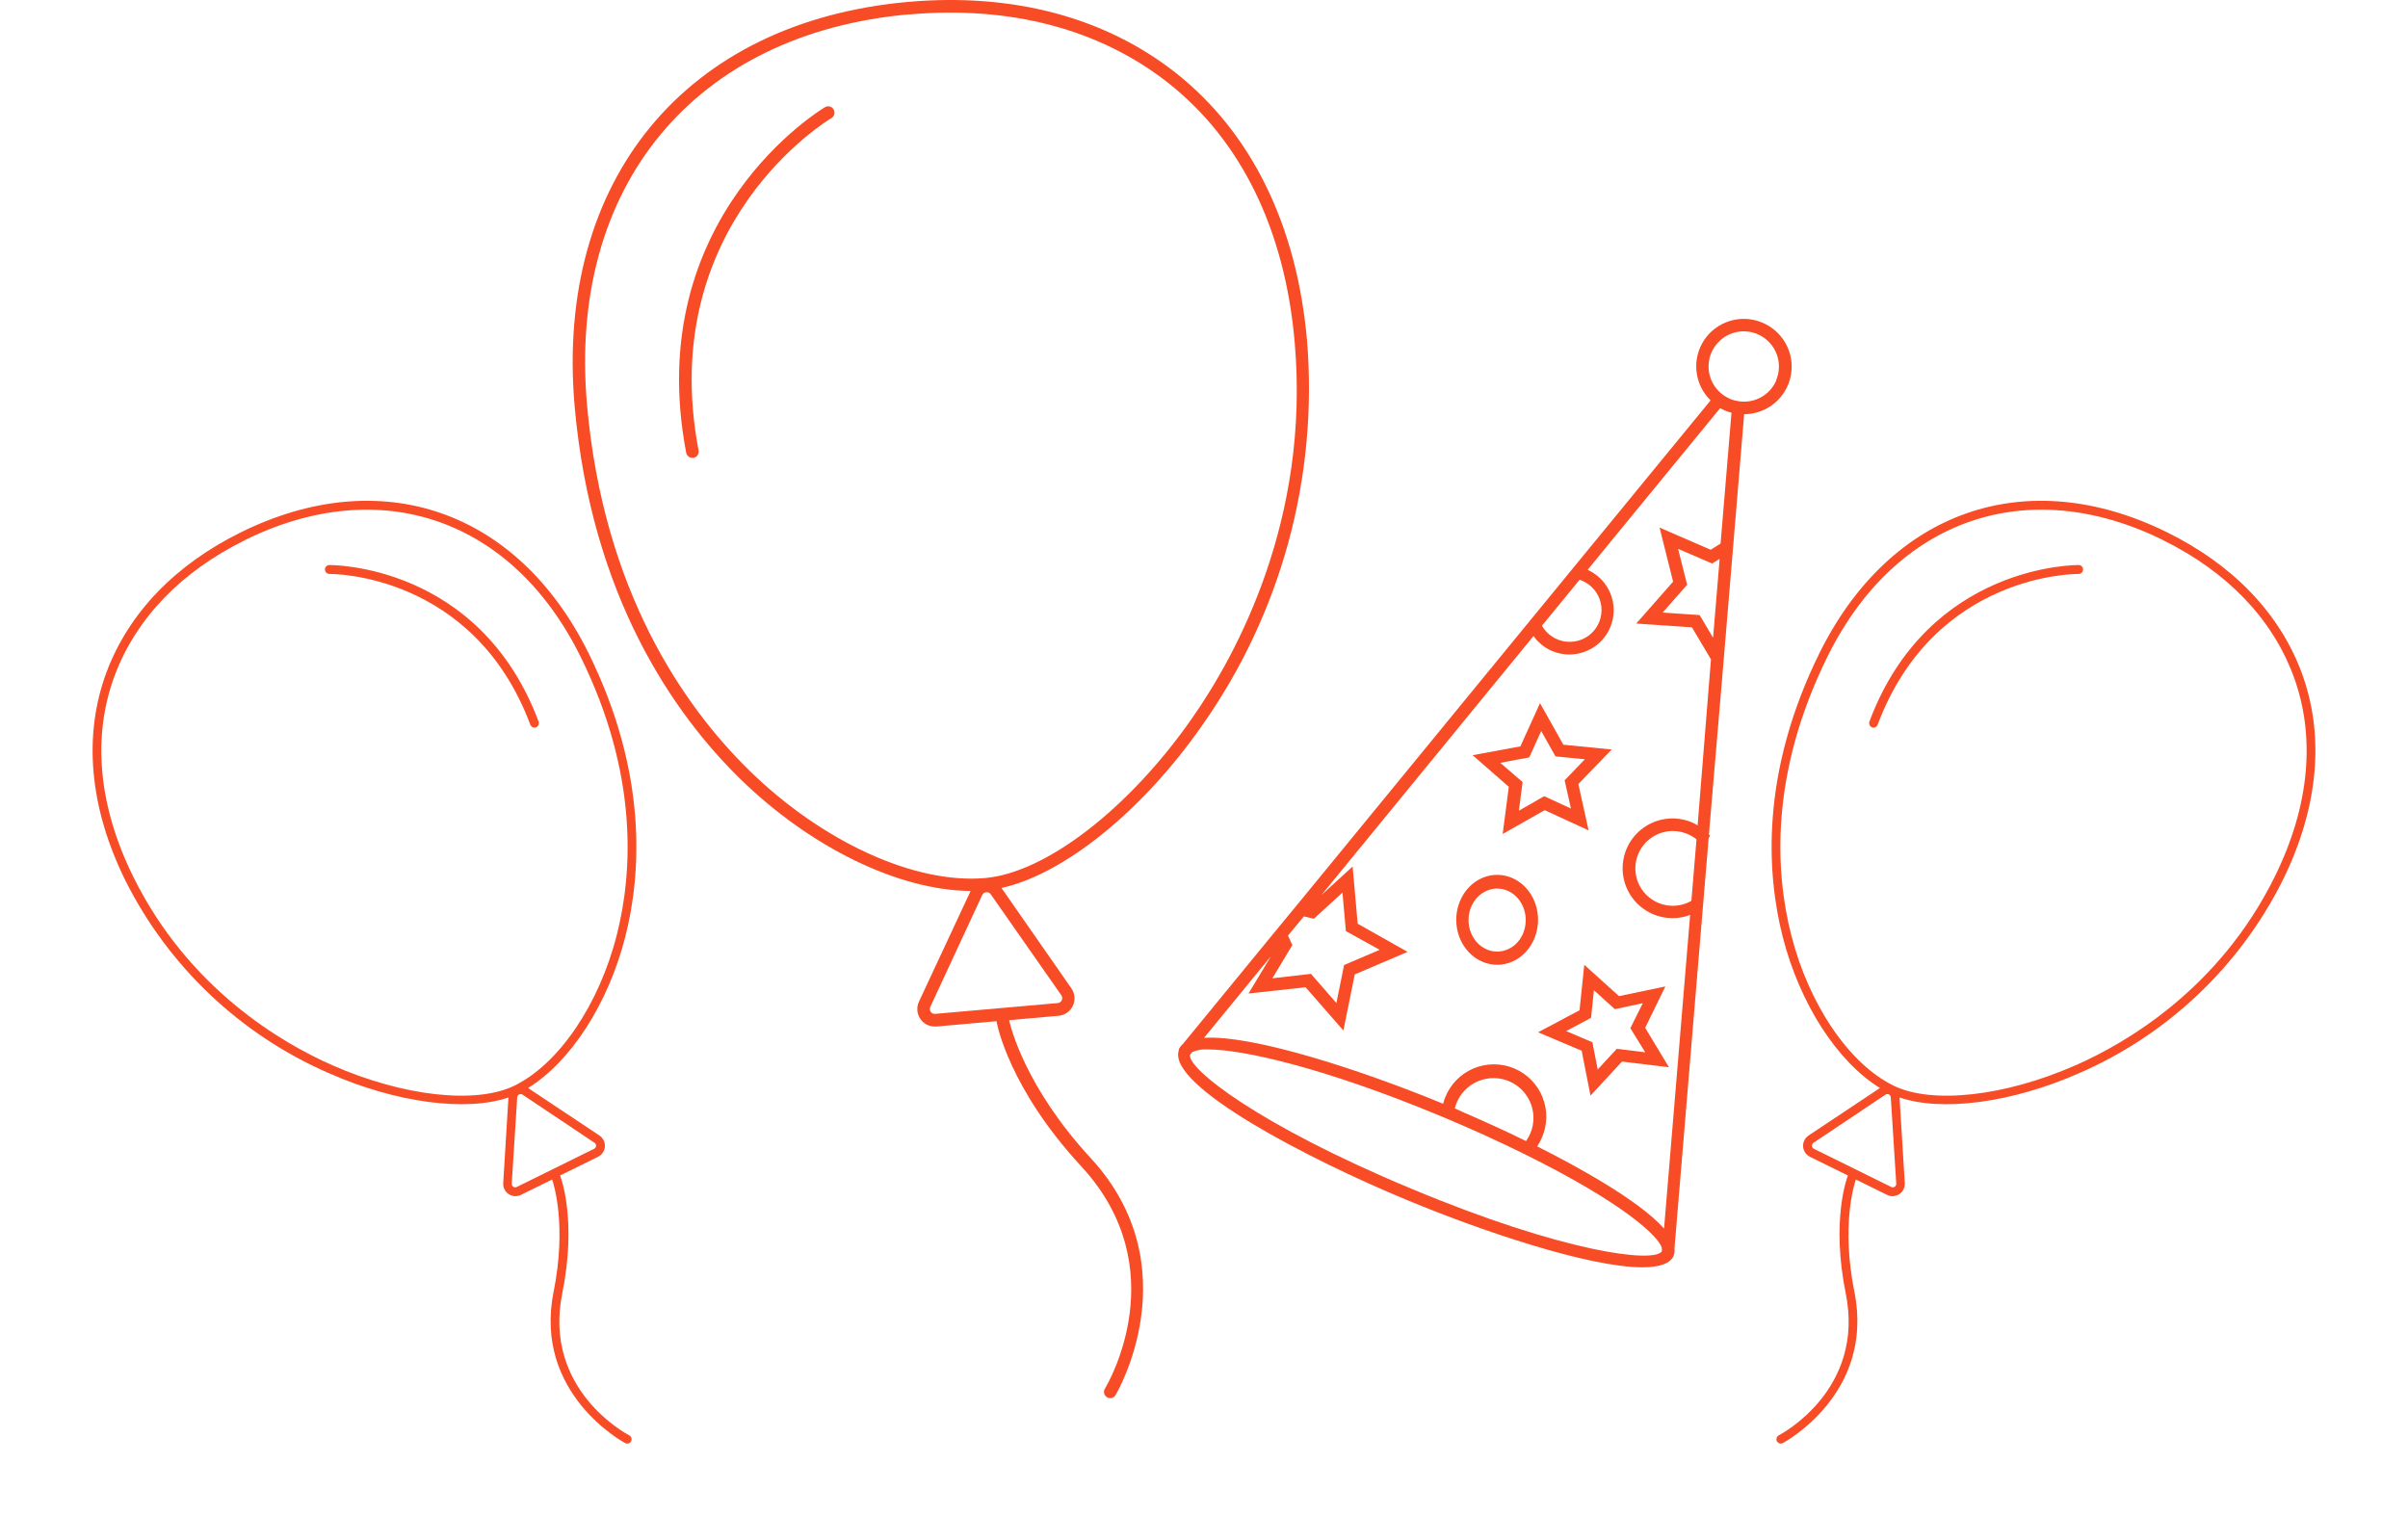 <svg width="286" height="180" viewBox="0 0 286 180" fill="none" xmlns="http://www.w3.org/2000/svg">
<path d="M87.939 92.54C96.298 100.692 106.784 105.776 115.282 105.827L109.149 118.966C108.999 119.283 108.932 119.632 108.953 119.981C108.974 120.331 109.083 120.669 109.27 120.965C109.456 121.261 109.714 121.504 110.02 121.673C110.326 121.842 110.669 121.931 111.018 121.931H111.203L118.364 121.293C118.364 121.293 118.364 121.293 118.364 121.345C118.416 121.664 119.842 129.267 128.437 138.552C139.625 150.684 131.585 164.371 131.23 164.942C131.179 165.025 131.145 165.118 131.13 165.215C131.115 165.312 131.12 165.41 131.143 165.505C131.166 165.601 131.208 165.69 131.266 165.769C131.324 165.848 131.397 165.914 131.481 165.964C131.649 166.065 131.85 166.095 132.039 166.048C132.229 166.001 132.392 165.88 132.494 165.712C132.59 165.564 141.48 150.506 129.538 137.552C121.749 129.104 120.034 121.99 119.857 121.175L125.769 120.649C126.127 120.611 126.469 120.48 126.761 120.269C127.053 120.058 127.285 119.774 127.435 119.445C127.584 119.117 127.645 118.755 127.612 118.395C127.579 118.036 127.453 117.691 127.247 117.395L118.948 105.472C126.338 103.849 135.679 96.357 142.788 86.152C152.155 72.863 156.563 56.693 155.24 40.474C154.035 26.705 148.589 15.685 139.588 8.608C131.193 2.027 120.226 -0.87 107.87 0.227C81.451 2.561 65.932 21.377 68.245 48.195C70.241 70.857 80.054 84.826 87.939 92.54ZM126.109 118.803C126.066 118.898 125.999 118.979 125.915 119.039C125.83 119.099 125.731 119.135 125.628 119.144L111.078 120.426C110.975 120.437 110.872 120.42 110.778 120.377C110.685 120.334 110.604 120.266 110.545 120.182C110.485 120.098 110.448 119.999 110.439 119.896C110.43 119.793 110.449 119.689 110.494 119.596L116.657 106.316C116.698 106.221 116.764 106.138 116.849 106.078C116.934 106.018 117.034 105.982 117.137 105.976H117.189C117.283 105.973 117.376 105.994 117.46 106.036C117.544 106.079 117.616 106.142 117.669 106.22L126.057 118.218C126.118 118.302 126.155 118.4 126.164 118.503C126.173 118.607 126.154 118.71 126.109 118.803ZM108.003 1.716C119.975 0.656 130.58 3.45 138.679 9.794C147.377 16.611 152.602 27.268 153.769 40.622C155.617 61.645 146.926 77.675 141.576 85.322C134.112 96.031 124.239 103.656 117.012 104.293C108.668 105.034 97.665 100.01 88.974 91.495C81.266 83.936 71.674 70.279 69.716 48.032C67.447 22.14 82.471 3.954 108.003 1.701V1.716Z" fill="#F74C25"/>
<path d="M98.738 14.038C98.91 13.938 99.035 13.773 99.087 13.579C99.138 13.385 99.112 13.179 99.013 13.005C98.964 12.918 98.899 12.843 98.822 12.782C98.744 12.722 98.656 12.677 98.561 12.651C98.37 12.599 98.167 12.626 97.996 12.726C97.773 12.854 76.158 25.718 81.498 53.769C81.532 53.943 81.624 54.1 81.76 54.212C81.896 54.324 82.066 54.383 82.241 54.38C82.288 54.387 82.335 54.387 82.382 54.38C82.575 54.341 82.745 54.227 82.855 54.062C82.965 53.896 83.006 53.693 82.969 53.498C77.829 26.517 98.516 14.158 98.738 14.038Z" fill="#F74C25"/>
<path d="M74.26 111.299C72.224 119.233 67.793 126.104 62.718 129.233L71.19 134.874C71.395 135.009 71.563 135.193 71.678 135.411C71.793 135.628 71.851 135.87 71.847 136.116C71.843 136.361 71.777 136.601 71.656 136.814C71.534 137.027 71.361 137.205 71.151 137.332L71.04 137.4L66.515 139.628C66.515 139.628 66.515 139.628 66.534 139.66C66.619 139.869 68.539 144.948 66.776 153.648C64.496 164.999 74.312 170.273 74.733 170.486C74.794 170.518 74.848 170.561 74.892 170.613C74.937 170.666 74.97 170.727 74.991 170.792C75.012 170.858 75.019 170.927 75.013 170.995C75.007 171.064 74.987 171.13 74.956 171.191C74.892 171.312 74.782 171.403 74.651 171.444C74.52 171.485 74.379 171.472 74.257 171.409C74.145 171.355 63.319 165.569 65.751 153.449C67.337 145.545 65.768 140.655 65.577 140.102L61.841 141.942C61.612 142.049 61.359 142.096 61.107 142.076C60.855 142.056 60.612 141.97 60.403 141.828C60.193 141.685 60.025 141.49 59.913 141.263C59.802 141.035 59.751 140.783 59.767 140.53L60.39 130.356C55.368 132.078 47.033 130.992 39.047 127.466C28.581 122.915 20.037 114.828 14.91 104.622C10.607 95.929 9.85 87.337 12.663 79.813C15.294 72.807 20.811 67.072 28.619 63.224C45.309 54.991 61.479 60.613 69.881 77.534C76.956 91.847 76.171 103.799 74.26 111.299ZM60.963 140.959C61.023 141 61.093 141.025 61.166 141.03C61.238 141.035 61.311 141.021 61.376 140.989L70.567 136.452C70.632 136.421 70.688 136.373 70.728 136.313C70.768 136.253 70.792 136.184 70.796 136.111C70.802 136.039 70.788 135.966 70.756 135.901C70.724 135.836 70.675 135.781 70.614 135.742L62.072 130.028C62.013 129.985 61.943 129.96 61.87 129.955C61.797 129.949 61.724 129.965 61.66 129.998L61.629 130.017C61.571 130.05 61.523 130.096 61.488 130.153C61.453 130.209 61.434 130.273 61.43 130.339L60.781 140.59C60.775 140.662 60.789 140.735 60.821 140.8C60.853 140.865 60.902 140.92 60.963 140.959ZM29.082 64.166C21.519 67.895 16.181 73.436 13.641 80.192C10.915 87.451 11.672 95.744 15.846 104.175C22.412 117.452 33.472 123.893 39.471 126.527C47.854 130.225 56.556 131.197 61.121 128.944C66.393 126.346 71.156 119.323 73.258 111.05C75.12 103.708 75.886 92.023 68.94 77.972C60.85 61.623 45.206 56.198 29.077 64.157L29.082 64.166Z" fill="#F74C25"/>
<path d="M39.134 68.175C38.995 68.177 38.859 68.124 38.758 68.026C38.656 67.929 38.596 67.796 38.592 67.656C38.59 67.586 38.601 67.517 38.626 67.452C38.65 67.388 38.687 67.329 38.734 67.279C38.829 67.178 38.961 67.12 39.1 67.117C39.281 67.113 56.934 66.944 63.97 85.708C64.014 85.824 64.016 85.952 63.975 86.069C63.934 86.185 63.854 86.283 63.748 86.345C63.722 86.366 63.694 86.383 63.663 86.396C63.534 86.443 63.39 86.437 63.264 86.378C63.137 86.319 63.039 86.212 62.989 86.081C56.224 68.033 39.312 68.166 39.134 68.175Z" fill="#F74C25"/>
<path d="M211.74 111.299C213.776 119.233 218.207 126.104 223.282 129.233L214.81 134.874C214.605 135.009 214.437 135.193 214.322 135.411C214.207 135.628 214.149 135.87 214.153 136.116C214.157 136.361 214.223 136.601 214.344 136.814C214.466 137.027 214.64 137.205 214.849 137.332L214.96 137.4L219.485 139.628C219.485 139.628 219.485 139.628 219.466 139.66C219.381 139.869 217.461 144.948 219.224 153.648C221.504 164.999 211.688 170.273 211.267 170.486C211.206 170.518 211.152 170.561 211.108 170.613C211.063 170.666 211.03 170.727 211.009 170.792C210.988 170.858 210.981 170.927 210.987 170.995C210.993 171.064 211.013 171.13 211.045 171.191C211.108 171.312 211.218 171.403 211.349 171.444C211.48 171.485 211.622 171.472 211.743 171.409C211.855 171.355 222.681 165.569 220.249 153.449C218.663 145.545 220.232 140.655 220.423 140.102L224.159 141.942C224.388 142.049 224.641 142.096 224.893 142.076C225.145 142.056 225.388 141.97 225.597 141.828C225.807 141.685 225.975 141.49 226.087 141.263C226.198 141.035 226.249 140.783 226.233 140.53L225.61 130.356C230.632 132.078 238.966 130.992 246.953 127.466C257.419 122.915 265.963 114.828 271.09 104.622C275.393 95.929 276.15 87.337 273.337 79.813C270.706 72.807 265.189 67.072 257.381 63.224C240.691 54.991 224.521 60.613 216.119 77.534C209.044 91.847 209.829 103.799 211.74 111.299ZM225.037 140.959C224.977 141 224.907 141.025 224.834 141.03C224.762 141.035 224.689 141.021 224.624 140.989L215.433 136.452C215.368 136.421 215.312 136.373 215.272 136.313C215.232 136.253 215.208 136.184 215.204 136.111C215.198 136.039 215.212 135.966 215.244 135.901C215.276 135.836 215.325 135.781 215.386 135.742L223.928 130.028C223.987 129.985 224.057 129.96 224.13 129.955C224.203 129.949 224.276 129.965 224.34 129.998L224.371 130.017C224.429 130.05 224.477 130.096 224.512 130.153C224.547 130.209 224.567 130.273 224.57 130.339L225.219 140.59C225.225 140.662 225.211 140.735 225.179 140.8C225.147 140.865 225.098 140.92 225.037 140.959ZM256.917 64.166C264.481 67.895 269.819 73.436 272.359 80.192C275.085 87.451 274.328 95.744 270.154 104.175C263.588 117.452 252.528 123.893 246.529 126.527C238.146 130.225 229.444 131.197 224.879 128.944C219.607 126.346 214.844 119.323 212.742 111.05C210.88 103.708 210.114 92.023 217.06 77.972C225.15 61.623 240.794 56.198 256.923 64.157L256.917 64.166Z" fill="#F74C25"/>
<path d="M246.866 68.175C247.005 68.177 247.141 68.124 247.242 68.026C247.344 67.929 247.403 67.796 247.408 67.656C247.41 67.586 247.399 67.517 247.374 67.452C247.35 67.388 247.313 67.329 247.266 67.279C247.171 67.178 247.039 67.12 246.9 67.117C246.719 67.113 229.066 66.944 222.03 85.708C221.986 85.824 221.984 85.952 222.025 86.069C222.066 86.185 222.146 86.283 222.252 86.345C222.277 86.366 222.306 86.383 222.337 86.396C222.466 86.443 222.61 86.437 222.736 86.378C222.863 86.319 222.961 86.212 223.01 86.081C229.776 68.033 246.688 68.166 246.866 68.175Z" fill="#F74C25"/>
<path d="M209.303 38.32C208.091 37.808 206.738 37.736 205.478 38.115C204.218 38.495 203.13 39.302 202.402 40.397C201.675 41.492 201.353 42.807 201.493 44.114C201.633 45.422 202.226 46.639 203.169 47.556L187.041 67.226L181.692 73.753L154.281 107.21L151.229 110.91L140.472 124.03C140.269 124.198 140.109 124.411 140.005 124.652C140.001 124.667 140.001 124.682 140.005 124.696V124.763C138.612 128.959 155.362 137.677 167.075 142.524C176.062 146.268 188.745 150.531 195.071 150.531C197.005 150.531 198.339 150.124 198.776 149.192C198.772 149.174 198.772 149.157 198.776 149.14C198.881 148.869 198.916 148.577 198.879 148.289L202.272 107.528L202.932 99.602L203.095 99.239L202.969 99.121L204.547 80.502L205.836 65.043L207.155 49.199C208.463 49.195 209.73 48.739 210.74 47.908C211.749 47.076 212.44 45.921 212.693 44.639C212.946 43.357 212.747 42.026 212.129 40.874C211.511 39.722 210.512 38.819 209.303 38.32ZM187.611 68.861L187.878 68.965C188.435 69.195 188.929 69.555 189.319 70.014C189.709 70.474 189.983 71.02 190.119 71.607C190.255 72.194 190.248 72.805 190.1 73.388C189.952 73.972 189.666 74.512 189.267 74.964C188.868 75.415 188.366 75.764 187.804 75.983C187.242 76.201 186.636 76.283 186.037 76.22C185.437 76.157 184.861 75.952 184.356 75.622C183.852 75.292 183.434 74.847 183.137 74.323L187.611 68.861ZM154.859 108.852L156.059 109.126L159.444 106.018L159.852 110.599L163.867 112.819L159.637 114.625L158.726 119.139L155.703 115.675L151.125 116.201L153.488 112.257L152.977 111.124L154.859 108.852ZM167.601 141.184C149.436 133.621 140.968 126.894 141.346 125.274L141.605 124.963C142.198 124.71 142.844 124.603 143.487 124.652C147.532 124.652 157.14 126.754 171.187 132.6L171.631 132.785C174.943 134.176 178.121 135.627 181.084 137.092C192.938 142.96 197.027 146.89 197.383 148.237V148.629C196.479 150.065 185.737 148.77 167.601 141.184ZM172.787 131.653C172.944 131.02 173.23 130.426 173.628 129.908C174.025 129.391 174.525 128.961 175.097 128.645C175.669 128.33 176.299 128.136 176.949 128.075C177.6 128.015 178.255 128.089 178.875 128.294C179.495 128.498 180.067 128.828 180.553 129.263C181.039 129.699 181.431 130.23 181.702 130.823C181.973 131.416 182.119 132.059 182.13 132.711C182.141 133.363 182.017 134.011 181.766 134.613C181.627 134.939 181.453 135.249 181.247 135.538L180.062 134.961L179.373 134.628L177.151 133.599L174.847 132.57L174.054 132.23L172.787 131.653ZM200.887 107.002C200.229 107.379 199.486 107.581 198.728 107.589C197.969 107.597 197.222 107.412 196.556 107.05C195.89 106.688 195.327 106.162 194.922 105.522C194.517 104.882 194.282 104.149 194.24 103.393C194.199 102.637 194.351 101.883 194.684 101.202C195.016 100.521 195.517 99.937 196.14 99.504C196.762 99.072 197.485 98.805 198.239 98.731C198.994 98.656 199.755 98.775 200.45 99.077C200.825 99.231 201.177 99.438 201.495 99.691L200.887 107.002ZM201.628 98.033C201.428 97.922 201.228 97.804 201.013 97.707C200.123 97.32 199.151 97.157 198.182 97.234C197.214 97.31 196.28 97.622 195.461 98.144C194.642 98.665 193.964 99.38 193.486 100.224C193.009 101.069 192.746 102.018 192.722 102.988C192.698 103.958 192.913 104.918 193.347 105.786C193.782 106.653 194.424 107.401 195.215 107.962C196.007 108.524 196.925 108.883 197.888 109.007C198.851 109.131 199.83 109.017 200.739 108.675L197.642 145.928C194.605 142.509 187.004 138.394 182.573 136.167C182.787 135.846 182.97 135.507 183.122 135.153C183.457 134.396 183.638 133.581 183.653 132.753C183.669 131.926 183.519 131.104 183.212 130.335C182.906 129.566 182.448 128.866 181.867 128.277C181.286 127.687 180.593 127.219 179.829 126.9C179.064 126.581 178.244 126.418 177.415 126.42C176.587 126.422 175.767 126.59 175.004 126.912C174.241 127.235 173.551 127.707 172.973 128.3C172.395 128.893 171.941 129.595 171.639 130.365C171.544 130.607 171.465 130.854 171.402 131.105C162.03 127.235 148.932 122.898 143.005 123.276L150.962 113.566L148.287 118.007L155.066 117.267L159.556 122.402L160.904 115.742L167.179 113.063L161.252 109.718L160.652 102.925L156.948 106.314L182.136 75.544C182.695 76.337 183.465 76.957 184.359 77.335C185 77.6 185.687 77.738 186.381 77.742C187.587 77.744 188.756 77.333 189.695 76.578C190.634 75.823 191.285 74.769 191.54 73.592C191.795 72.416 191.638 71.187 191.096 70.112C190.553 69.037 189.658 68.18 188.559 67.684L204.302 48.481C204.5 48.59 204.702 48.688 204.91 48.777C205.149 48.879 205.397 48.961 205.651 49.021L204.354 64.561L203.184 65.302L197.109 62.667L198.716 69.091L194.338 74.064L200.954 74.515L203.213 78.319L201.628 98.033ZM199.309 65.191L203.354 66.937L204.243 66.382L203.465 75.751L201.865 73.057L197.472 72.761L200.383 69.46L199.309 65.191ZM210.992 45.136C210.638 45.991 210.009 46.704 209.204 47.162C208.399 47.62 207.464 47.798 206.547 47.667C206.186 47.617 205.833 47.523 205.495 47.385C205.178 47.253 204.88 47.082 204.606 46.875C203.979 46.407 203.496 45.773 203.212 45.044C202.928 44.316 202.855 43.523 203 42.754C203.146 41.986 203.504 41.274 204.035 40.7C204.566 40.125 205.247 39.711 206.002 39.505C206.757 39.298 207.554 39.307 208.304 39.532C209.054 39.756 209.725 40.186 210.242 40.773C210.759 41.36 211.101 42.08 211.228 42.851C211.356 43.623 211.264 44.414 210.963 45.136H210.992Z" fill="#F74C25"/>
<path d="M188.166 114.598L187.604 119.999L182.678 122.613L187.855 124.807L188.905 130.136L192.648 126.093L198.225 126.771L195.399 122.085L197.796 117.17L192.293 118.32L188.166 114.598ZM195.407 124.993L192.027 124.578L189.763 127.029L189.127 123.799L186.013 122.471L188.972 120.892L189.312 117.62L191.797 119.87L195.118 119.156L193.639 122.128L195.407 124.993Z" fill="#F74C25"/>
<path d="M178.474 99.059L183.464 96.229L188.68 98.634L187.462 93.127L191.423 89.028L185.681 88.456L182.908 83.52L180.578 88.654L174.904 89.702L179.203 93.457L178.474 99.059ZM178.181 90.604L181.63 89.966L183.051 86.828L184.742 89.842L188.236 90.186L185.831 92.687L186.583 96.038L183.404 94.571L180.398 96.295L180.841 92.892L178.181 90.604Z" fill="#F74C25"/>
<path d="M179.69 104.326C178.804 103.92 177.827 103.812 176.885 104.015C175.942 104.219 175.075 104.725 174.394 105.469C173.713 106.214 173.248 107.164 173.057 108.199C172.867 109.235 172.96 110.309 173.324 111.286C173.693 112.264 174.317 113.1 175.117 113.69C175.917 114.279 176.857 114.595 177.82 114.598C178.454 114.596 179.081 114.46 179.668 114.198C180.26 113.933 180.797 113.541 181.25 113.045C181.702 112.549 182.06 111.959 182.302 111.31C182.548 110.663 182.676 109.969 182.678 109.267C182.68 108.566 182.556 107.871 182.313 107.223C182.07 106.574 181.714 105.984 181.264 105.487C180.814 104.99 180.279 104.596 179.69 104.326ZM180.964 110.726C180.726 111.351 180.339 111.895 179.844 112.297C179.348 112.7 178.762 112.947 178.149 113.012C177.535 113.078 176.917 112.959 176.361 112.668C175.804 112.378 175.329 111.927 174.987 111.363C174.645 110.799 174.449 110.144 174.419 109.467C174.39 108.79 174.527 108.117 174.818 107.519C175.109 106.922 175.542 106.422 176.071 106.074C176.599 105.726 177.204 105.542 177.82 105.542C178.27 105.544 178.715 105.642 179.13 105.83C179.955 106.214 180.61 106.939 180.953 107.849C181.296 108.759 181.3 109.781 180.964 110.694V110.726Z" fill="#F74C25"/>
</svg>
